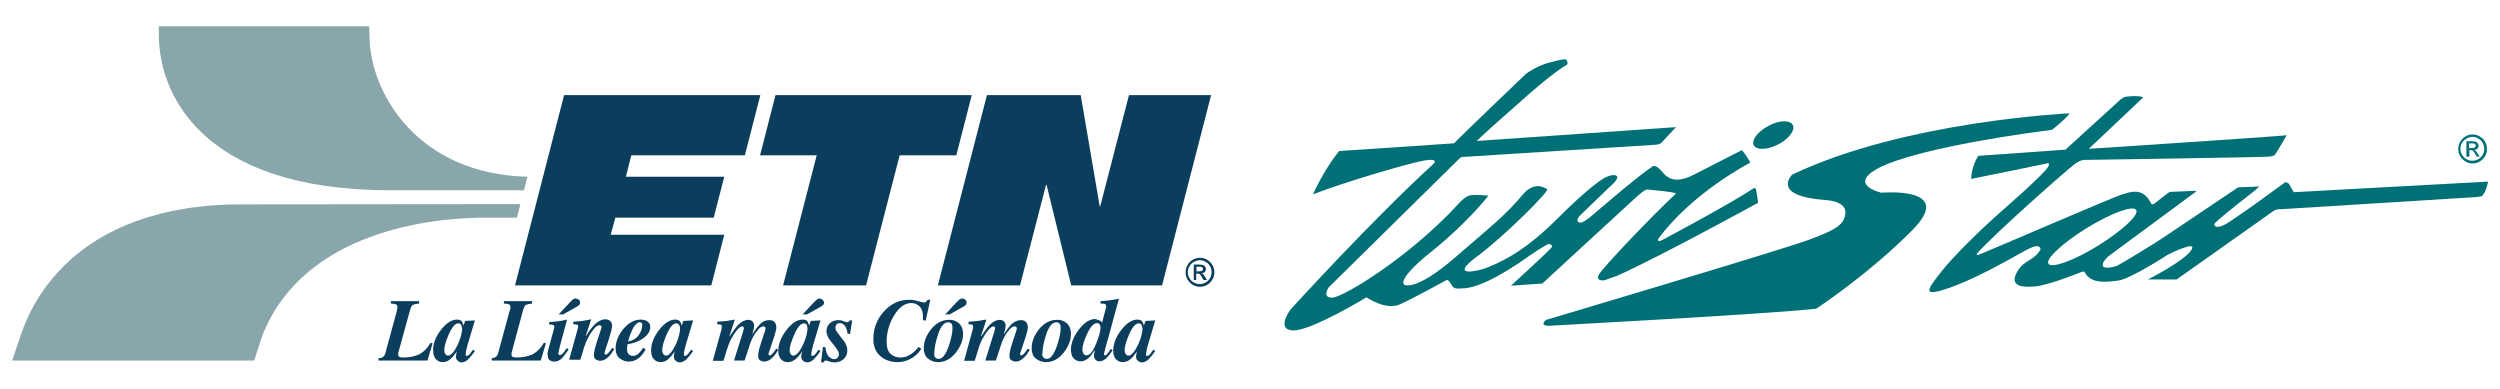 <?xml version="1.0" encoding="utf-8"?>
<!-- Generator: Adobe Illustrator 23.1.1, SVG Export Plug-In . SVG Version: 6.00 Build 0)  -->
<svg version="1.1" id="Capa_1" xmlns="http://www.w3.org/2000/svg" xmlns:xlink="http://www.w3.org/1999/xlink" x="0px" y="0px"
	 viewBox="0 0 922.3 143.4" style="enable-background:new 0 0 922.3 143.4;" xml:space="preserve">
<style type="text/css">
	.st0{fill-rule:evenodd;clip-rule:evenodd;fill:#0B3D5C;}
	.st1{fill:#0B3D5C;}
	.st2{fill:#89A6AB;}
	.st3{fill-rule:evenodd;clip-rule:evenodd;fill:#007077;}
	.st4{fill:#007077;}
</style>
<g>
	<g>
		<path class="st0" d="M139.7,132.2c0.8-0.1,1.4-0.3,1.7-0.6c0.4-0.3,0.7-0.9,0.9-1.8l4-14.7c0.1-0.4,0.2-0.8,0.2-1
			c0.1-0.3,0.1-0.5,0.1-0.8c0-0.6-0.2-0.9-0.5-1c-0.3-0.1-0.9-0.3-1.9-0.3v-0.9h10.4v0.9c-1.2,0.1-1.9,0.3-2.3,0.5
			c-0.4,0.2-0.7,0.8-1,1.8l-4.3,15.6c0,0.2-0.1,0.3-0.1,0.5c0,0.2,0,0.3,0,0.5c0,0.4,0.2,0.6,0.5,0.8c0.3,0.1,0.8,0.2,1.3,0.2
			c2.2,0,4.2-0.4,5.8-1.1c1.6-0.8,3.1-2.2,4.3-4.3l0.8,0.1l-1.9,6.4h-18.1V132.2z"/>
		<path class="st0" d="M170.2,120c-0.2-0.5-0.6-0.7-1.1-0.7c-1.2,0-2.4,1.4-3.6,4.2c-1.1,2.5-1.6,4.4-1.6,5.7c0,0.5,0.1,1,0.4,1.4
			c0.3,0.4,0.6,0.6,1,0.6c1.1,0,2.3-1.4,3.7-4.3c1-2.4,1.5-4.3,1.5-5.8C170.4,120.6,170.3,120.3,170.2,120 M162.6,121.8
			c2-2.6,4-3.9,6-3.9c0.8,0,1.4,0.2,1.8,0.7c0.2,0.3,0.4,0.8,0.6,1.5l0.6-1.7l3.6-0.2l-2.3,7.7c-0.3,1.1-0.6,1.9-0.7,2.5
			c-0.3,1.1-0.4,1.9-0.4,2.4c0,0.2,0,0.3,0.1,0.4c0.1,0.1,0.2,0.1,0.3,0.1c0.2,0,0.4-0.1,0.6-0.2c0.2-0.1,0.4-0.4,0.6-0.6
			c0.1-0.1,0.3-0.3,0.5-0.7c0.2-0.3,0.5-0.6,0.6-0.8l0.7,0.5c-0.9,1.3-1.7,2.3-2.5,3.1c-0.8,0.7-1.6,1.1-2.4,1.1
			c-0.5,0-1-0.2-1.4-0.6c-0.5-0.4-0.7-0.9-0.7-1.6c0-0.3,0.1-1,0.4-2c0,0,0,0-0.1,0.2c-0.1,0.2-0.3,0.5-0.6,0.8
			c-0.6,0.9-1.3,1.6-2,2.2c-0.8,0.6-1.6,0.9-2.6,0.9c-0.9,0-1.7-0.3-2.4-1c-0.7-0.7-1.1-1.8-1.1-3.3
			C159.7,126.8,160.7,124.3,162.6,121.8"/>
		<path class="st0" d="M181.3,132.2c0.8-0.1,1.3-0.3,1.7-0.6c0.4-0.3,0.7-0.9,0.9-1.8l4-14.7c0.1-0.4,0.2-0.8,0.3-1
			c0.1-0.3,0.1-0.5,0.1-0.8c0-0.6-0.2-0.9-0.5-1c-0.3-0.1-1-0.3-1.9-0.3v-0.9h10.4v0.9c-1.1,0.1-1.9,0.3-2.3,0.5
			c-0.4,0.2-0.7,0.8-1,1.8l-4.2,15.6c0,0.2-0.1,0.3-0.1,0.5c0,0.2,0,0.3,0,0.5c0,0.4,0.2,0.6,0.5,0.8c0.3,0.1,0.8,0.2,1.3,0.2
			c2.2,0,4.2-0.4,5.8-1.1c1.6-0.8,3.1-2.2,4.3-4.3l0.8,0.1l-1.9,6.4h-18.1V132.2z"/>
		<path class="st0" d="M202.1,129.8c0.1-0.3,0.2-0.8,0.3-1.3l2-7.3c0-0.1,0-0.2,0.1-0.3c0-0.1,0-0.2,0-0.2c0-0.4-0.1-0.7-0.4-0.8
			c-0.3-0.1-0.8-0.2-1.5-0.2v-0.9c0.6,0,1.5-0.1,2.7-0.2c1.2-0.1,2-0.3,2.5-0.4l1.4-0.3l-2.5,9.3c-0.2,0.8-0.4,1.3-0.4,1.7
			c-0.2,0.8-0.3,1.3-0.3,1.5c0,0.2,0.1,0.4,0.2,0.5c0.1,0.1,0.2,0.1,0.4,0.1c0.3,0,0.7-0.3,1.2-0.8c0.5-0.6,0.9-1.2,1.3-1.8l0.7,0.5
			c-1.1,1.6-1.9,2.6-2.4,3.2c-0.9,0.9-1.9,1.3-3,1.3c-0.6,0-1.1-0.2-1.6-0.5c-0.5-0.4-0.7-0.9-0.7-1.7
			C201.9,130.8,202,130.4,202.1,129.8 M213.6,110.6c0.3,0.3,0.4,0.7,0.4,1.1c0,0.3-0.1,0.6-0.3,0.8c-0.2,0.2-0.5,0.4-1,0.7l-5,2.8
			h-1.6l4-4.3c0.6-0.7,1.2-1.2,1.5-1.4c0.2-0.1,0.5-0.2,0.7-0.2C212.9,110.2,213.3,110.4,213.6,110.6"/>
		<path class="st0" d="M209.9,133l2.9-10.5c0.1-0.4,0.2-0.8,0.3-1c0.1-0.5,0.2-0.8,0.2-1c0-0.4-0.1-0.6-0.4-0.7
			c-0.2-0.1-0.7-0.2-1.4-0.2v-0.9c1.4-0.1,2.4-0.2,3.2-0.3c0.8-0.1,1.9-0.3,3.4-0.6l-2,6.1l0.1,0c0,0.1,0.3-0.4,1-1.5
			c0.7-1,1.4-1.9,2-2.5c0.6-0.6,1.3-1.2,2-1.5c0.7-0.4,1.4-0.6,2.1-0.6c0.7,0,1.3,0.2,1.8,0.6c0.5,0.4,0.7,1,0.7,1.9
			c0,0.8-0.5,2.7-1.4,5.5c-1,2.8-1.4,4.3-1.4,4.5c0,0.2,0.1,0.3,0.2,0.4c0.1,0.1,0.2,0.1,0.4,0.1c0.3,0,0.7-0.4,1.3-1.1
			c0.3-0.4,0.6-0.9,1-1.4l0.7,0.5c-0.8,1.3-1.5,2.3-2.1,2.8c-1,1-2,1.5-3.1,1.5c-0.6,0-1.1-0.2-1.6-0.5c-0.5-0.3-0.7-0.9-0.7-1.6
			c0-0.5,0.1-1.2,0.3-2.1c0.2-0.9,0.5-1.8,0.8-2.8l1.6-4.9c0-0.1,0.1-0.2,0.1-0.3c0-0.1,0-0.2,0-0.3c0-0.2-0.1-0.4-0.3-0.5
			c-0.2-0.1-0.3-0.1-0.5-0.1c-0.7,0-1.4,0.5-2.2,1.6c-0.8,1-1.5,2.1-2,3.1c-0.6,1.1-1,2.3-1.4,3.4c-0.4,1.2-0.8,2.7-1.4,4.6H209.9z"
			/>
		<path class="st0" d="M236.8,119.3c-0.1-0.3-0.4-0.4-0.8-0.4c-0.8,0-1.5,0.6-2.3,1.9c-0.7,1.2-1.4,3-2,5.2c1.9-0.4,3.2-1.2,4-2.5
			c0.8-1.2,1.2-2.3,1.2-3.2C237,119.9,237,119.6,236.8,119.3 M230,121.3c2-2.3,4.1-3.4,6.4-3.4c1,0,1.9,0.3,2.5,0.7
			c0.7,0.5,1,1.2,1,2.1c0,1.4-0.8,2.7-2.3,3.9c-1.6,1.2-3.6,2-6.1,2.4c-0.1,0.3-0.1,0.6-0.1,0.9c0,0.3-0.1,0.5-0.1,0.7
			c0,0.7,0.1,1.2,0.3,1.6c0.3,0.7,1,1.1,2,1.1c0.8,0,1.6-0.4,2.3-1.2c0.4-0.4,0.9-1,1.3-1.8l1,0.6c-0.8,1.4-1.6,2.4-2.3,3
			c-1.2,1-2.5,1.5-4,1.5c-1.2,0-2.2-0.4-3.3-1.2c-1-0.8-1.5-2.1-1.5-3.8C227.2,125.9,228.1,123.6,230,121.3"/>
		<path class="st0" d="M250.6,120c-0.2-0.5-0.6-0.7-1.1-0.7c-1.2,0-2.4,1.4-3.6,4.2c-1.1,2.5-1.6,4.4-1.6,5.7c0,0.5,0.1,1,0.4,1.4
			c0.3,0.4,0.6,0.6,1,0.6c1.1,0,2.3-1.4,3.7-4.3c1-2.4,1.5-4.3,1.5-5.8C250.8,120.6,250.8,120.3,250.6,120 M243.1,121.8
			c2-2.6,4-3.9,6-3.9c0.8,0,1.4,0.2,1.8,0.7c0.2,0.3,0.4,0.8,0.6,1.5l0.6-1.7l3.6-0.2l-2.3,7.7c-0.3,1.1-0.6,1.9-0.7,2.5
			c-0.3,1.1-0.4,1.9-0.4,2.4c0,0.2,0,0.3,0.1,0.4c0.1,0.1,0.2,0.1,0.3,0.1c0.2,0,0.4-0.1,0.6-0.2c0.2-0.1,0.4-0.4,0.6-0.6
			c0.1-0.1,0.3-0.3,0.5-0.7c0.3-0.3,0.5-0.6,0.6-0.8l0.7,0.5c-0.9,1.3-1.7,2.3-2.5,3.1c-0.8,0.7-1.6,1.1-2.4,1.1
			c-0.5,0-1-0.2-1.5-0.6c-0.5-0.4-0.7-0.9-0.7-1.6c0-0.3,0.1-1,0.4-2c0,0,0,0-0.1,0.2c-0.1,0.2-0.3,0.5-0.6,0.8
			c-0.6,0.9-1.3,1.6-2,2.2c-0.8,0.6-1.7,0.9-2.6,0.9c-0.9,0-1.7-0.3-2.4-1c-0.7-0.7-1.1-1.8-1.1-3.3
			C240.2,126.8,241.2,124.3,243.1,121.8"/>
		<path class="st0" d="M263,133l2.9-10.5c0.2-0.6,0.3-1.1,0.3-1.3c0-0.3,0.1-0.5,0.1-0.7c0-0.3-0.1-0.6-0.3-0.7
			c-0.2-0.1-0.7-0.1-1.4-0.2v-0.9c1.4-0.1,2.5-0.2,3.5-0.3c0.6-0.1,1.6-0.3,3-0.5l-2,6.1l0.1,0.1c1.4-2.2,2.5-3.6,3.2-4.3
			c1.2-1.2,2.4-1.8,3.7-1.8c0.6,0,1.1,0.2,1.5,0.6c0.4,0.4,0.6,0.9,0.6,1.6c0,0.5-0.1,1.1-0.3,1.8c-0.1,0.4-0.2,0.9-0.4,1.4
			c1.1-1.7,2-2.9,2.7-3.6c1.1-1.2,2.3-1.7,3.6-1.7c0.8,0,1.5,0.2,1.9,0.7c0.4,0.4,0.7,1.1,0.7,1.9c0,0.5-0.1,1.1-0.3,1.8
			c0,0.1-0.1,0.5-0.3,1.1l-1.7,5.2c-0.1,0.4-0.3,0.7-0.4,1.1c-0.1,0.4-0.2,0.7-0.2,0.8c0,0.1,0.1,0.3,0.2,0.3
			c0.1,0.1,0.2,0.1,0.4,0.1c0.3,0,0.7-0.4,1.3-1.1c0.3-0.4,0.6-0.9,1-1.4l0.7,0.5c-0.8,1.3-1.5,2.3-2.1,2.8c-1,1-2,1.5-3.1,1.5
			c-0.5,0-1.1-0.2-1.5-0.5c-0.5-0.3-0.7-0.8-0.7-1.6c0-0.6,0.1-1.5,0.4-2.6c0.2-0.7,0.4-1.4,0.7-2.3l1.6-4.9c0-0.1,0-0.2,0-0.2
			c0-0.1,0-0.2,0-0.2c0-0.2-0.1-0.4-0.2-0.5c-0.1-0.1-0.3-0.2-0.6-0.2c-0.7,0-1.5,0.6-2.3,1.7c-0.9,1.1-1.6,2.3-2.1,3.5
			c-0.2,0.4-0.4,1-0.6,1.6c-0.2,0.6-0.8,2.6-1.9,5.8h-3.9l3.3-10.6c0.1-0.3,0.2-0.5,0.2-0.7c0.1-0.2,0.1-0.4,0.1-0.6
			c0-0.3-0.1-0.5-0.2-0.6c-0.1-0.1-0.3-0.1-0.4-0.1c-0.5,0-1.2,0.5-2,1.5c-0.8,1-1.6,2.2-2.4,3.8c-0.4,0.8-0.8,2-1.3,3.5
			c-0.3,0.9-0.7,2.2-1.2,3.9H263z"/>
		<path class="st0" d="M297.7,120c-0.2-0.5-0.6-0.7-1.1-0.7c-1.2,0-2.4,1.4-3.6,4.2c-1.1,2.5-1.7,4.4-1.7,5.7c0,0.5,0.1,1,0.4,1.4
			c0.3,0.4,0.6,0.6,1,0.6c1.1,0,2.3-1.4,3.7-4.3c1-2.4,1.5-4.3,1.5-5.8C297.8,120.6,297.8,120.3,297.7,120 M290.1,121.8
			c2-2.6,4-3.9,6-3.9c0.8,0,1.4,0.2,1.8,0.7c0.2,0.3,0.4,0.8,0.6,1.5l0.6-1.7l3.6-0.2l-2.3,7.7c-0.3,1.1-0.6,1.9-0.7,2.5
			c-0.3,1.1-0.4,1.9-0.4,2.4c0,0.2,0,0.3,0.1,0.4c0.1,0.1,0.2,0.1,0.3,0.1c0.2,0,0.4-0.1,0.6-0.2c0.2-0.1,0.4-0.4,0.6-0.6
			c0.1-0.1,0.3-0.3,0.5-0.7c0.3-0.3,0.5-0.6,0.6-0.8l0.7,0.5c-0.9,1.3-1.7,2.3-2.5,3.1c-0.8,0.7-1.6,1.1-2.4,1.1
			c-0.5,0-1-0.2-1.5-0.6c-0.5-0.4-0.7-0.9-0.7-1.6c0-0.3,0.1-1,0.4-2c0,0,0,0-0.1,0.2c-0.1,0.2-0.3,0.5-0.6,0.8
			c-0.6,0.9-1.3,1.6-2.1,2.2c-0.8,0.6-1.6,0.9-2.6,0.9c-0.9,0-1.7-0.3-2.4-1c-0.7-0.7-1.1-1.8-1.1-3.3
			C287.2,126.8,288.2,124.3,290.1,121.8 M303.5,110.6c0.3,0.3,0.5,0.7,0.5,1.1c0,0.3-0.1,0.6-0.3,0.8c-0.2,0.2-0.5,0.4-1,0.7l-5,2.8
			h-1.6l4-4.3c0.7-0.7,1.2-1.2,1.6-1.4c0.2-0.1,0.5-0.2,0.7-0.2C302.8,110.2,303.2,110.4,303.5,110.6"/>
		<path class="st0" d="M303.6,128l0.9,0.1c0.2,1.6,0.6,2.7,1.2,3.4c0.7,0.6,1.3,1,2,1c0.6,0,1-0.2,1.3-0.5c0.3-0.4,0.5-0.8,0.5-1.2
			c0-0.4-0.1-0.9-0.4-1.4c-0.3-0.5-0.6-1-1-1.5l-1.2-1.5c-0.5-0.6-1-1.2-1.4-2c-0.4-0.8-0.6-1.5-0.6-2.3c0-1.1,0.4-2,1.2-2.8
			c0.8-0.8,1.9-1.2,3.3-1.2c0.6,0,1.2,0.1,1.8,0.4c0.6,0.2,1.1,0.4,1.3,0.4c0.3,0,0.5-0.1,0.6-0.2c0.1-0.1,0.3-0.3,0.4-0.5h0.9
			l-0.8,5l-0.9-0.1c-0.2-1.4-0.6-2.4-1.1-3c-0.5-0.6-1.1-0.9-1.7-0.9c-0.6,0-1.1,0.2-1.3,0.5c-0.3,0.4-0.4,0.8-0.4,1.2
			c0,0.4,0.1,0.8,0.3,1.1c0.2,0.4,0.6,0.9,1.2,1.7l1.6,2.1c0.4,0.4,0.7,1,0.9,1.6c0.3,0.6,0.4,1.3,0.4,1.9c0,1.3-0.5,2.4-1.4,3.2
			c-0.9,0.8-2.1,1.2-3.5,1.2c-0.6,0-1.2-0.1-1.8-0.4c-0.7-0.2-1-0.3-1.2-0.3c-0.3,0-0.5,0.1-0.6,0.2c-0.1,0.1-0.2,0.3-0.3,0.5h-0.9
			L303.6,128z"/>
		<path class="st0" d="M338.7,111.1c1.2,0.3,1.9,0.5,2.2,0.5c0.3,0,0.6-0.1,0.8-0.3c0.2-0.2,0.3-0.4,0.5-0.7h1l-1.7,7.7l-1-0.2
			c0-0.5,0-0.7,0-0.8c0-0.1,0-0.2,0-0.4c0-1.7-0.4-3-1.2-3.8c-0.8-0.8-1.8-1.3-3.1-1.3c-2.5,0-4.7,1.7-6.6,5c-1.7,3-2.5,6.1-2.5,9.2
			c0,2.3,0.5,3.8,1.6,4.7c1,0.8,2.2,1.2,3.4,1.2c1.6,0,3.1-0.5,4.5-1.6c0.8-0.6,1.5-1.3,2.3-2.3l1,0.7c-1.1,1.7-2.5,2.9-4,3.7
			c-1.5,0.8-3.1,1.2-4.7,1.2c-2.6,0-4.8-0.8-6.5-2.3c-1.7-1.5-2.5-3.6-2.5-6.2c0-3.9,1.3-7.4,3.9-10.2c2.6-2.9,5.7-4.3,9.3-4.3
			C336.4,110.6,337.5,110.7,338.7,111.1"/>
		<path class="st0" d="M353,118.7c1.5,0.9,2.3,2.4,2.3,4.5c0,2.3-0.9,4.6-2.6,6.8c-1.9,2.4-4.1,3.6-6.6,3.6c-1.3,0-2.5-0.4-3.6-1.2
			c-1.1-0.8-1.7-2.1-1.7-4c0-2.3,0.9-4.6,2.6-6.8c1.9-2.4,4.1-3.6,6.7-3.6C351.1,117.9,352.1,118.2,353,118.7 M344.8,131.5
			c0.3,0.6,0.8,0.9,1.5,0.9c1.4,0,2.6-1.6,3.7-4.7c0.9-2.6,1.4-4.9,1.4-6.8c0-0.5-0.1-0.9-0.2-1.2c-0.2-0.5-0.7-0.8-1.4-0.8
			c-1.6,0-2.9,1.7-3.9,5c-0.8,2.5-1.2,4.6-1.2,6.3C344.6,130.8,344.7,131.2,344.8,131.5 M356.2,110.6c0.3,0.3,0.4,0.7,0.4,1.1
			c0,0.3-0.1,0.6-0.3,0.8c-0.2,0.2-0.5,0.4-1,0.7l-5,2.8h-1.6l4-4.3c0.7-0.7,1.2-1.2,1.6-1.4c0.2-0.1,0.5-0.2,0.7-0.2
			C355.6,110.2,355.9,110.4,356.2,110.6"/>
		<path class="st0" d="M355.7,133l2.9-10.5c0.2-0.6,0.3-1.1,0.3-1.3c0-0.3,0.1-0.5,0.1-0.7c0-0.3-0.1-0.6-0.3-0.7
			c-0.2-0.1-0.7-0.1-1.4-0.2v-0.9c1.4-0.1,2.5-0.2,3.5-0.3c0.6-0.1,1.6-0.3,3.1-0.5l-2,6.1l0.1,0.1c1.4-2.2,2.5-3.6,3.2-4.3
			c1.2-1.2,2.4-1.8,3.7-1.8c0.6,0,1.1,0.2,1.5,0.6c0.4,0.4,0.6,0.9,0.6,1.6c0,0.5-0.1,1.1-0.3,1.8c-0.1,0.4-0.3,0.9-0.4,1.4
			c1.1-1.7,2-2.9,2.7-3.6c1.2-1.2,2.4-1.7,3.6-1.7c0.8,0,1.5,0.2,1.9,0.7c0.4,0.4,0.7,1.1,0.7,1.9c0,0.5-0.1,1.1-0.3,1.8
			c0,0.1-0.1,0.5-0.3,1.1l-1.7,5.2c-0.1,0.4-0.3,0.7-0.4,1.1c-0.1,0.4-0.2,0.7-0.2,0.8c0,0.1,0.1,0.3,0.2,0.3
			c0.1,0.1,0.2,0.1,0.4,0.1c0.3,0,0.7-0.4,1.3-1.1c0.3-0.4,0.6-0.9,1-1.4l0.7,0.5c-0.8,1.3-1.5,2.3-2.1,2.8c-1,1-2,1.5-3.1,1.5
			c-0.5,0-1.1-0.2-1.6-0.5c-0.5-0.3-0.7-0.8-0.7-1.6c0-0.6,0.1-1.5,0.4-2.6c0.2-0.7,0.4-1.4,0.7-2.3l1.6-4.9c0-0.1,0-0.2,0-0.2
			c0-0.1,0-0.2,0-0.2c0-0.2-0.1-0.4-0.2-0.5c-0.1-0.1-0.3-0.2-0.6-0.2c-0.7,0-1.5,0.6-2.3,1.7c-0.9,1.1-1.6,2.3-2.1,3.5
			c-0.2,0.4-0.4,1-0.6,1.6c-0.2,0.6-0.8,2.6-1.9,5.8h-3.9l3.3-10.6c0.1-0.3,0.2-0.5,0.2-0.7c0.1-0.2,0.1-0.4,0.1-0.6
			c0-0.3-0.1-0.5-0.2-0.6c-0.1-0.1-0.3-0.1-0.4-0.1c-0.5,0-1.2,0.5-2,1.5c-0.8,1-1.6,2.2-2.4,3.8c-0.4,0.8-0.9,2-1.3,3.5
			c-0.3,0.9-0.7,2.2-1.2,3.9H355.7z"/>
		<path class="st0" d="M392.8,118.7c1.5,0.9,2.3,2.4,2.3,4.5c0,2.3-0.9,4.6-2.6,6.8c-1.9,2.4-4.1,3.6-6.6,3.6
			c-1.3,0-2.5-0.4-3.6-1.2c-1.1-0.8-1.7-2.1-1.7-4c0-2.3,0.9-4.6,2.6-6.8c1.9-2.4,4.2-3.6,6.7-3.6
			C390.9,117.9,391.9,118.2,392.8,118.7 M384.7,131.5c0.3,0.6,0.8,0.9,1.5,0.9c1.4,0,2.6-1.6,3.7-4.7c0.9-2.6,1.4-4.9,1.4-6.8
			c0-0.5-0.1-0.9-0.2-1.2c-0.3-0.5-0.7-0.8-1.4-0.8c-1.6,0-2.9,1.7-3.9,5c-0.8,2.5-1.2,4.6-1.2,6.3
			C384.4,130.8,384.5,131.2,384.7,131.5"/>
		<path class="st0" d="M399.8,130.6c0.3,0.3,0.6,0.5,1,0.5c1.3,0,2.5-1.5,3.7-4.6c1-2.5,1.5-4.4,1.5-5.6c0-0.4-0.1-0.7-0.2-1
			c-0.2-0.5-0.6-0.7-1.1-0.7c-1.2,0-2.5,1.4-3.7,4.1c-1.1,2.4-1.7,4.4-1.7,5.8C399.4,129.7,399.5,130.2,399.8,130.6 M405.8,118.3
			c0.3,0.1,0.5,0.4,0.8,0.7l1.4-5.4c0-0.1,0.1-0.2,0.1-0.3c0-0.1,0-0.2,0-0.3c0-0.4-0.1-0.6-0.4-0.8c-0.2-0.1-0.6-0.2-1-0.2h-0.7
			v-0.9l1.4-0.1c1.1-0.1,2-0.2,2.5-0.3c0.6-0.1,1.6-0.3,2.9-0.5l-3.6,13.2c-0.3,1-0.7,2.5-1.2,4.3c-0.5,1.8-0.7,2.8-0.7,3
			c0,0.2,0,0.3,0.1,0.3c0.1,0.1,0.2,0.1,0.3,0.1c0.3,0,0.6-0.3,1-0.8c0.4-0.5,0.8-1.1,1.1-1.6l0.7,0.5c-0.9,1.3-1.6,2.2-2.1,2.7
			c-1,1-1.9,1.4-2.8,1.4c-0.5,0-0.9-0.1-1.2-0.4c-0.5-0.3-0.8-0.9-0.8-1.8c0-0.1,0-0.4,0.1-0.7c0.1-0.4,0.1-0.8,0.2-1.3
			c-0.8,1.3-1.5,2.2-2,2.7c-1,1-2.1,1.5-3.3,1.5c-1,0-1.8-0.4-2.5-1.1c-0.7-0.7-1-1.9-1-3.3c0-2.3,1-4.8,2.9-7.3c2-2.6,4-3.9,6-3.9
			C404.8,117.9,405.3,118,405.8,118.3"/>
		<path class="st0" d="M421.2,120c-0.2-0.5-0.6-0.7-1.1-0.7c-1.2,0-2.4,1.4-3.6,4.2c-1.1,2.5-1.6,4.4-1.6,5.7c0,0.5,0.1,1,0.4,1.4
			c0.3,0.4,0.6,0.6,1,0.6c1.1,0,2.3-1.4,3.7-4.3c1-2.4,1.5-4.3,1.5-5.8C421.3,120.6,421.3,120.3,421.2,120 M413.6,121.8
			c2-2.6,4-3.9,6-3.9c0.8,0,1.4,0.2,1.8,0.7c0.2,0.3,0.4,0.8,0.6,1.5l0.6-1.7l3.6-0.2l-2.3,7.7c-0.3,1.1-0.6,1.9-0.7,2.5
			c-0.3,1.1-0.4,1.9-0.4,2.4c0,0.2,0,0.3,0.1,0.4c0.1,0.1,0.2,0.1,0.3,0.1c0.2,0,0.4-0.1,0.6-0.2c0.2-0.1,0.4-0.4,0.6-0.6
			c0.1-0.1,0.3-0.3,0.5-0.7c0.3-0.3,0.5-0.6,0.6-0.8l0.7,0.5c-0.9,1.3-1.7,2.3-2.5,3.1c-0.8,0.7-1.6,1.1-2.4,1.1
			c-0.5,0-1-0.2-1.5-0.6c-0.5-0.4-0.7-0.9-0.7-1.6c0-0.3,0.1-1,0.4-2c0,0,0,0-0.1,0.2c-0.1,0.2-0.3,0.5-0.6,0.8
			c-0.6,0.9-1.2,1.6-2,2.2c-0.8,0.6-1.6,0.9-2.6,0.9c-0.9,0-1.7-0.3-2.4-1c-0.8-0.7-1.1-1.8-1.1-3.3
			C410.7,126.8,411.7,124.3,413.6,121.8"/>
		<polygon class="st1" points="208.1,35.1 280.5,35.1 274.8,57.3 232.9,57.3 230.9,65.2 267.2,65.2 263.3,80.3 227,80.3 225.3,86.6 
			267.2,86.6 262.4,105.3 190,105.3 		"/>
		<polygon class="st1" points="301.3,57.3 280.4,57.3 286.1,35.1 358.5,35.1 352.8,57.3 331.9,57.3 319.5,105.3 288.9,105.3 		"/>
		<polygon class="st1" points="364.1,35.1 398.7,35.1 405.7,76.1 405.9,76.1 416.5,35.1 446.8,35.1 428.7,105.3 395.2,105.3 
			386.1,68.2 385.9,68.2 376.3,105.3 346,105.3 		"/>
		<path class="st2" d="M192,75.3l-1.3,5l-10.4,0c-20.9-0.2-68.1,4.9-83.4,43.2c-0.5,1.4-2.8,8.5-3.1,9.5l-89.3,0
			c0.1-0.2,3.1-9.3,3.2-9.5c2.8-8.1,17.3-48.8,83.2-48.1L192,75.3z"/>
		<path class="st2" d="M58.6,9.7l77.6,0c0-0.1,0.1,2.5,0.1,3.4c0.1,21.5,18.1,51.2,58.3,52.1l-1.3,5H144c-70.2,0-85.3-36.2-85.4-57
			C58.6,13.1,58.6,11.8,58.6,9.7"/>
		<path class="st1" d="M442.7,95.1c0.9,0,1.8,0.2,2.6,0.7c0.8,0.5,1.5,1.1,2,2c0.5,0.9,0.7,1.7,0.7,2.7c0,0.9-0.2,1.8-0.7,2.6
			c-0.5,0.8-1.1,1.5-2,2c-0.8,0.5-1.7,0.7-2.6,0.7c-0.9,0-1.8-0.2-2.6-0.7c-0.8-0.5-1.5-1.1-2-2c-0.5-0.8-0.7-1.7-0.7-2.6
			c0-0.9,0.2-1.8,0.7-2.7c0.5-0.9,1.1-1.5,2-2C440.9,95.3,441.8,95.1,442.7,95.1 M442.7,96c-0.7,0-1.5,0.2-2.2,0.6
			c-0.7,0.4-1.3,0.9-1.7,1.6c-0.4,0.7-0.6,1.5-0.6,2.2c0,0.8,0.2,1.5,0.6,2.2c0.4,0.7,0.9,1.2,1.6,1.6c0.7,0.4,1.4,0.6,2.2,0.6
			c0.8,0,1.5-0.2,2.2-0.6c0.7-0.4,1.2-0.9,1.6-1.6c0.4-0.7,0.6-1.4,0.6-2.2c0-0.8-0.2-1.5-0.6-2.2s-0.9-1.3-1.7-1.6
			C444.2,96.2,443.4,96,442.7,96 M440.4,103.3v-5.7h2c0.7,0,1.2,0.1,1.5,0.2c0.3,0.1,0.5,0.3,0.7,0.6s0.3,0.5,0.3,0.8
			c0,0.4-0.1,0.8-0.4,1.1c-0.3,0.3-0.7,0.5-1.2,0.5c0.2,0.1,0.4,0.2,0.5,0.3c0.2,0.2,0.5,0.6,0.8,1.1l0.7,1.1H444l-0.5-0.9
			c-0.4-0.7-0.7-1.2-1-1.3c-0.2-0.1-0.4-0.2-0.7-0.2h-0.5v2.4H440.4z M441.3,100.1h1.1c0.5,0,0.9-0.1,1.1-0.2
			c0.2-0.2,0.3-0.4,0.3-0.6c0-0.2,0-0.3-0.1-0.5c-0.1-0.1-0.2-0.2-0.4-0.3c-0.2-0.1-0.5-0.1-0.9-0.1h-1V100.1z"/>
	</g>
	<g>
		<g>
			<path class="st3" d="M544.8,52l73.5-5.1l-5.3,5.7c0,0-0.6,0.7-2.2,0.8c-1.6,0.1-71,4.5-71,4.5s-0.4-0.2-1.3,0.5L490.2,106
				c0,0-2.7,4,1.4,3.8c4-0.2,27.9-14.6,46-34.1c0,0,2.4-3,4.6-3.6c2.1-0.5,6.9,0.1,6.9,0.1s-7.8,10.1-21,20.6
				c-13.1,10.5-10.1,12.2-10.1,12.2s3.9,2.9,18.8-10c14.9-12.9,18.2-15.2,25.5-23.8c0,0,2.7-3.2,6.2-2.4c0,0,1.4,0.4,2.3,1
				c0.9,0.6-15.7,17.3-26,24.9c-10.3,7.6,0,5.5,3.6,4.1c3.5-1.4,12.9-4.9,25.8-17.8c12.9-12.9,17.6-15.3,17.6-15.3s2.9-1.7,4.5-0.9
				c1.5,0.9-2.3,4-2.3,4l-11.2,10.8c0,0-1.4,1.5-0.6,2.2c0.7,0.7,1.7,0.4,4.3-1.6c2.6-2.1,16-13.9,23-18.7c0,0,0.7-1,2.6,0.7
				c1.9,1.7,4,6.8,12.9,2.2c8.9-4.6,17.6-9,17.6-9s1.8,1.9,3.1,4.6c0,0-21.4,11-34,28.2c0,0-0.4,1.3,1.4,0.4
				c1.8-0.9,25.2-13.4,33.8-19.1c0,0,0.7-0.4,0.9,0.3c0.2,0.7,0.8,4.6,0.8,5c0,0-34.9,19.2-51.9,26.9l-4.8,1.7c0,0-3.1,0.5-2.2-1.8
				c0.9-2.3,20.3-22.5,28.6-30.2c0,0,0.5-0.5-10.7-1.5c0,0-0.7-0.1-3.6,2.5c-2.9,2.6-35,32.2-35,32.2l-11.6,0.8
				c0,0,13.3-12.1,14.8-13.9c0,0,1.3-1.2-1-1.5c0,0-2.1,1-6.6,4.1c-4.5,3.2-17.9,12.6-25.6,12.3c0,0-2.3,0.4-3.1-0.7
				c-0.8-1.1-1.5-2.7-2.2-2.4c0,0-13.3,7.3-17.3,9c-4,1.7-8.7-0.4-12.3-2.6c0,0-20.3,12.3-26.9,12.2c-6.7-0.1-1.2-7.6-1.2-7.6
				s29.3-32.3,53-54c0,0,1.9-2-3.5-1.1c-5.5,0.9-29.9,8.1-41.1,12.5c0,0,4-9.2,9.7-16c0,0,36.9-2.4,41.8-2.8c0,0,0.4,0.3,1.3-0.8
				c0.9-1.1,25.7-24.8,25.7-24.8s4.2-3.3,9.8-4.5c0,0,4.7-1.3,5.1-0.8c0.5,0.5,0.8,1.6,0.1,2c-0.7,0.4-5.4,3-18,14.4
				C547.1,49.6,544.8,52,544.8,52"/>
			<path class="st3" d="M661.4,46.1c1,1.9-1.5,5.2-5.4,7.2c-4,2-8,2.2-9,0.3c-1-1.9,1.5-5.1,5.5-7.2
				C656.3,44.3,660.4,44.2,661.4,46.1"/>
			<path class="st3" d="M571,120.2c0,0,80.6-4.3,99-6.3c0,0,19-12.4,35.4-28.9c16.4-16.4-11.3-13.9-11.3-13.9s-12-2.7-2-8.6
				c10-5.9,41-11.6,64.9-14.6c0,0,4.3-3.2,6.6-6.1c0,0-60.8,2.8-102.4,22.6c0,0-8.3,7.9,12.3,9.4c0,0,7.6,0.3,7.3,4.7
				c-0.3,4.4-3.4,6.2-13.3,9.9c-9.9,3.7-97.1,29.6-97.1,29.6S567.8,119.9,571,120.2"/>
			<path class="st4" d="M846.2,70.9c0,0-1.4-2.5-1.7-3c-0.3-0.5-1.4-0.7-1.4-0.7S823.7,81.5,820.5,83c-3.1,1.5-3.8,0.2-3.5-0.5
				c0.3-0.7,8.5-7.3,11.8-9.8c3.3-2.5,4.7-3.9,4.7-3.9c-1.4,0.1-7.8,0.3-7.8,0.3s-19,12.8-25.9,17.4c-6.8,4.6-17.5,10.9-18.7,11.5
				c-1.3,0.5-4.7,1.4-5.3,0.1c-0.6-1.3,2.1-3.6,2.1-3.6s31.7-23.4,32.1-23.7c0.4-0.3-0.1-0.4-0.1-0.4l-9.5,0.4c0,0-3.9,2.9-5.2,4
				c-1.3,1.1-1.6,0.3-1.6,0.3c-3.1-6.4-8-4.1-10.6-3.4c-2.5,0.6-51.5,21.8-52.8,22.2c-1.3,0.4-0.9-0.3-0.9-0.3
				c7.1-8,33.7-31.3,36-33c2.3-1.7,3.6-1.6,3.6-1.6s66.7-1,68-1.2c1.3-0.1,2.3-0.6,2.3-0.6c1.3-1.9,4.4-7.3,4.4-7.3
				c-5.7,0.6-73,5-73,5l20.1-19c-1.6-0.8-6.6-0.3-7-0.1c-0.4,0.2-1.5,1-1.5,1L762,55.2l-32.2,2.3c-2.6,4.2-2.6,8.5-2.6,8.5
				c5.3-1,28.4-5.8,28.4-5.8c0.6,0.1,0.1,1.2,0.1,1.2c-1.8,3-14,13.6-20.1,19c-6.1,5.5-14.8,14.1-19,19.3c-4.2,5.3-4.8,6.3-4.8,7.5
				c0.1,1.2,3.9,0.1,3.9,0.1c12.7-3.6,28.9-13.7,33.1-15.7c4.2-2,4,0.5,4,0.5c-3.1,4.7-6,3.5-8.7,8.3c-2.7,4.9,1.2,5.7,6.4,5.3
				c5.2-0.4,15.9-4.8,17.3-5.3c1.4-0.5,1.3,0.1,1.3,0.1c2.4,4.3,7.8,3.6,12.4,3c4.5-0.6,18.2-9.5,18.2-9.5s11.4-5.8,8.7-1.7
				c-2.7,4.1-16,10.8-16,10.8H803c0,0,34.1-24.1,35.5-25.1c1.4-1,2.6-0.8,2.6-0.8s71.4-4.4,72.4-4.5c1-0.1,2.1-0.3,2.1-0.3
				c1.7-1.7,2.3-5.4,2.3-5.4L846.2,70.9z M755.7,97.3c-1.1-1.8,5.3-7.7,14.2-13.2c9-5.5,17.1-8.5,18.2-6.6
				c1.1,1.8-5.3,7.7-14.2,13.2C765,96.2,756.8,99.1,755.7,97.3"/>
		</g>
		<path class="st4" d="M912.2,49.6c0.9,0,1.8,0.2,2.6,0.7c0.8,0.5,1.5,1.1,2,2c0.5,0.9,0.7,1.7,0.7,2.7c0,0.9-0.2,1.8-0.7,2.6
			c-0.5,0.8-1.1,1.5-2,2c-0.8,0.5-1.7,0.7-2.6,0.7c-0.9,0-1.8-0.2-2.6-0.7c-0.8-0.5-1.5-1.1-2-2c-0.5-0.8-0.7-1.7-0.7-2.6
			c0-0.9,0.2-1.8,0.7-2.7c0.5-0.8,1.1-1.5,2-2C910.4,49.8,911.3,49.6,912.2,49.6 M912.2,50.5c-0.7,0-1.5,0.2-2.2,0.6
			c-0.7,0.4-1.3,0.9-1.7,1.6c-0.4,0.7-0.6,1.4-0.6,2.2c0,0.8,0.2,1.5,0.6,2.2c0.4,0.7,0.9,1.2,1.6,1.6c0.7,0.4,1.4,0.6,2.2,0.6
			c0.8,0,1.5-0.2,2.2-0.6c0.7-0.4,1.2-0.9,1.6-1.6c0.4-0.7,0.6-1.4,0.6-2.2c0-0.8-0.2-1.5-0.6-2.2c-0.4-0.7-0.9-1.3-1.7-1.6
			C913.7,50.7,912.9,50.5,912.2,50.5 M909.9,57.8v-5.7h2c0.7,0,1.2,0.1,1.5,0.2c0.3,0.1,0.5,0.3,0.7,0.6c0.2,0.3,0.3,0.5,0.3,0.8
			c0,0.4-0.1,0.8-0.4,1.1c-0.3,0.3-0.7,0.5-1.2,0.5c0.2,0.1,0.4,0.2,0.5,0.3c0.2,0.2,0.5,0.6,0.8,1.1l0.7,1.1h-1.1l-0.5-0.9
			c-0.4-0.7-0.7-1.2-1-1.3c-0.2-0.1-0.4-0.2-0.7-0.2h-0.5v2.4H909.9z M910.8,54.6h1.1c0.5,0,0.9-0.1,1.1-0.2
			c0.2-0.2,0.3-0.4,0.3-0.6c0-0.2,0-0.3-0.1-0.5c-0.1-0.1-0.2-0.2-0.4-0.3c-0.2-0.1-0.5-0.1-0.9-0.1h-1V54.6z"/>
	</g>
</g>
</svg>

